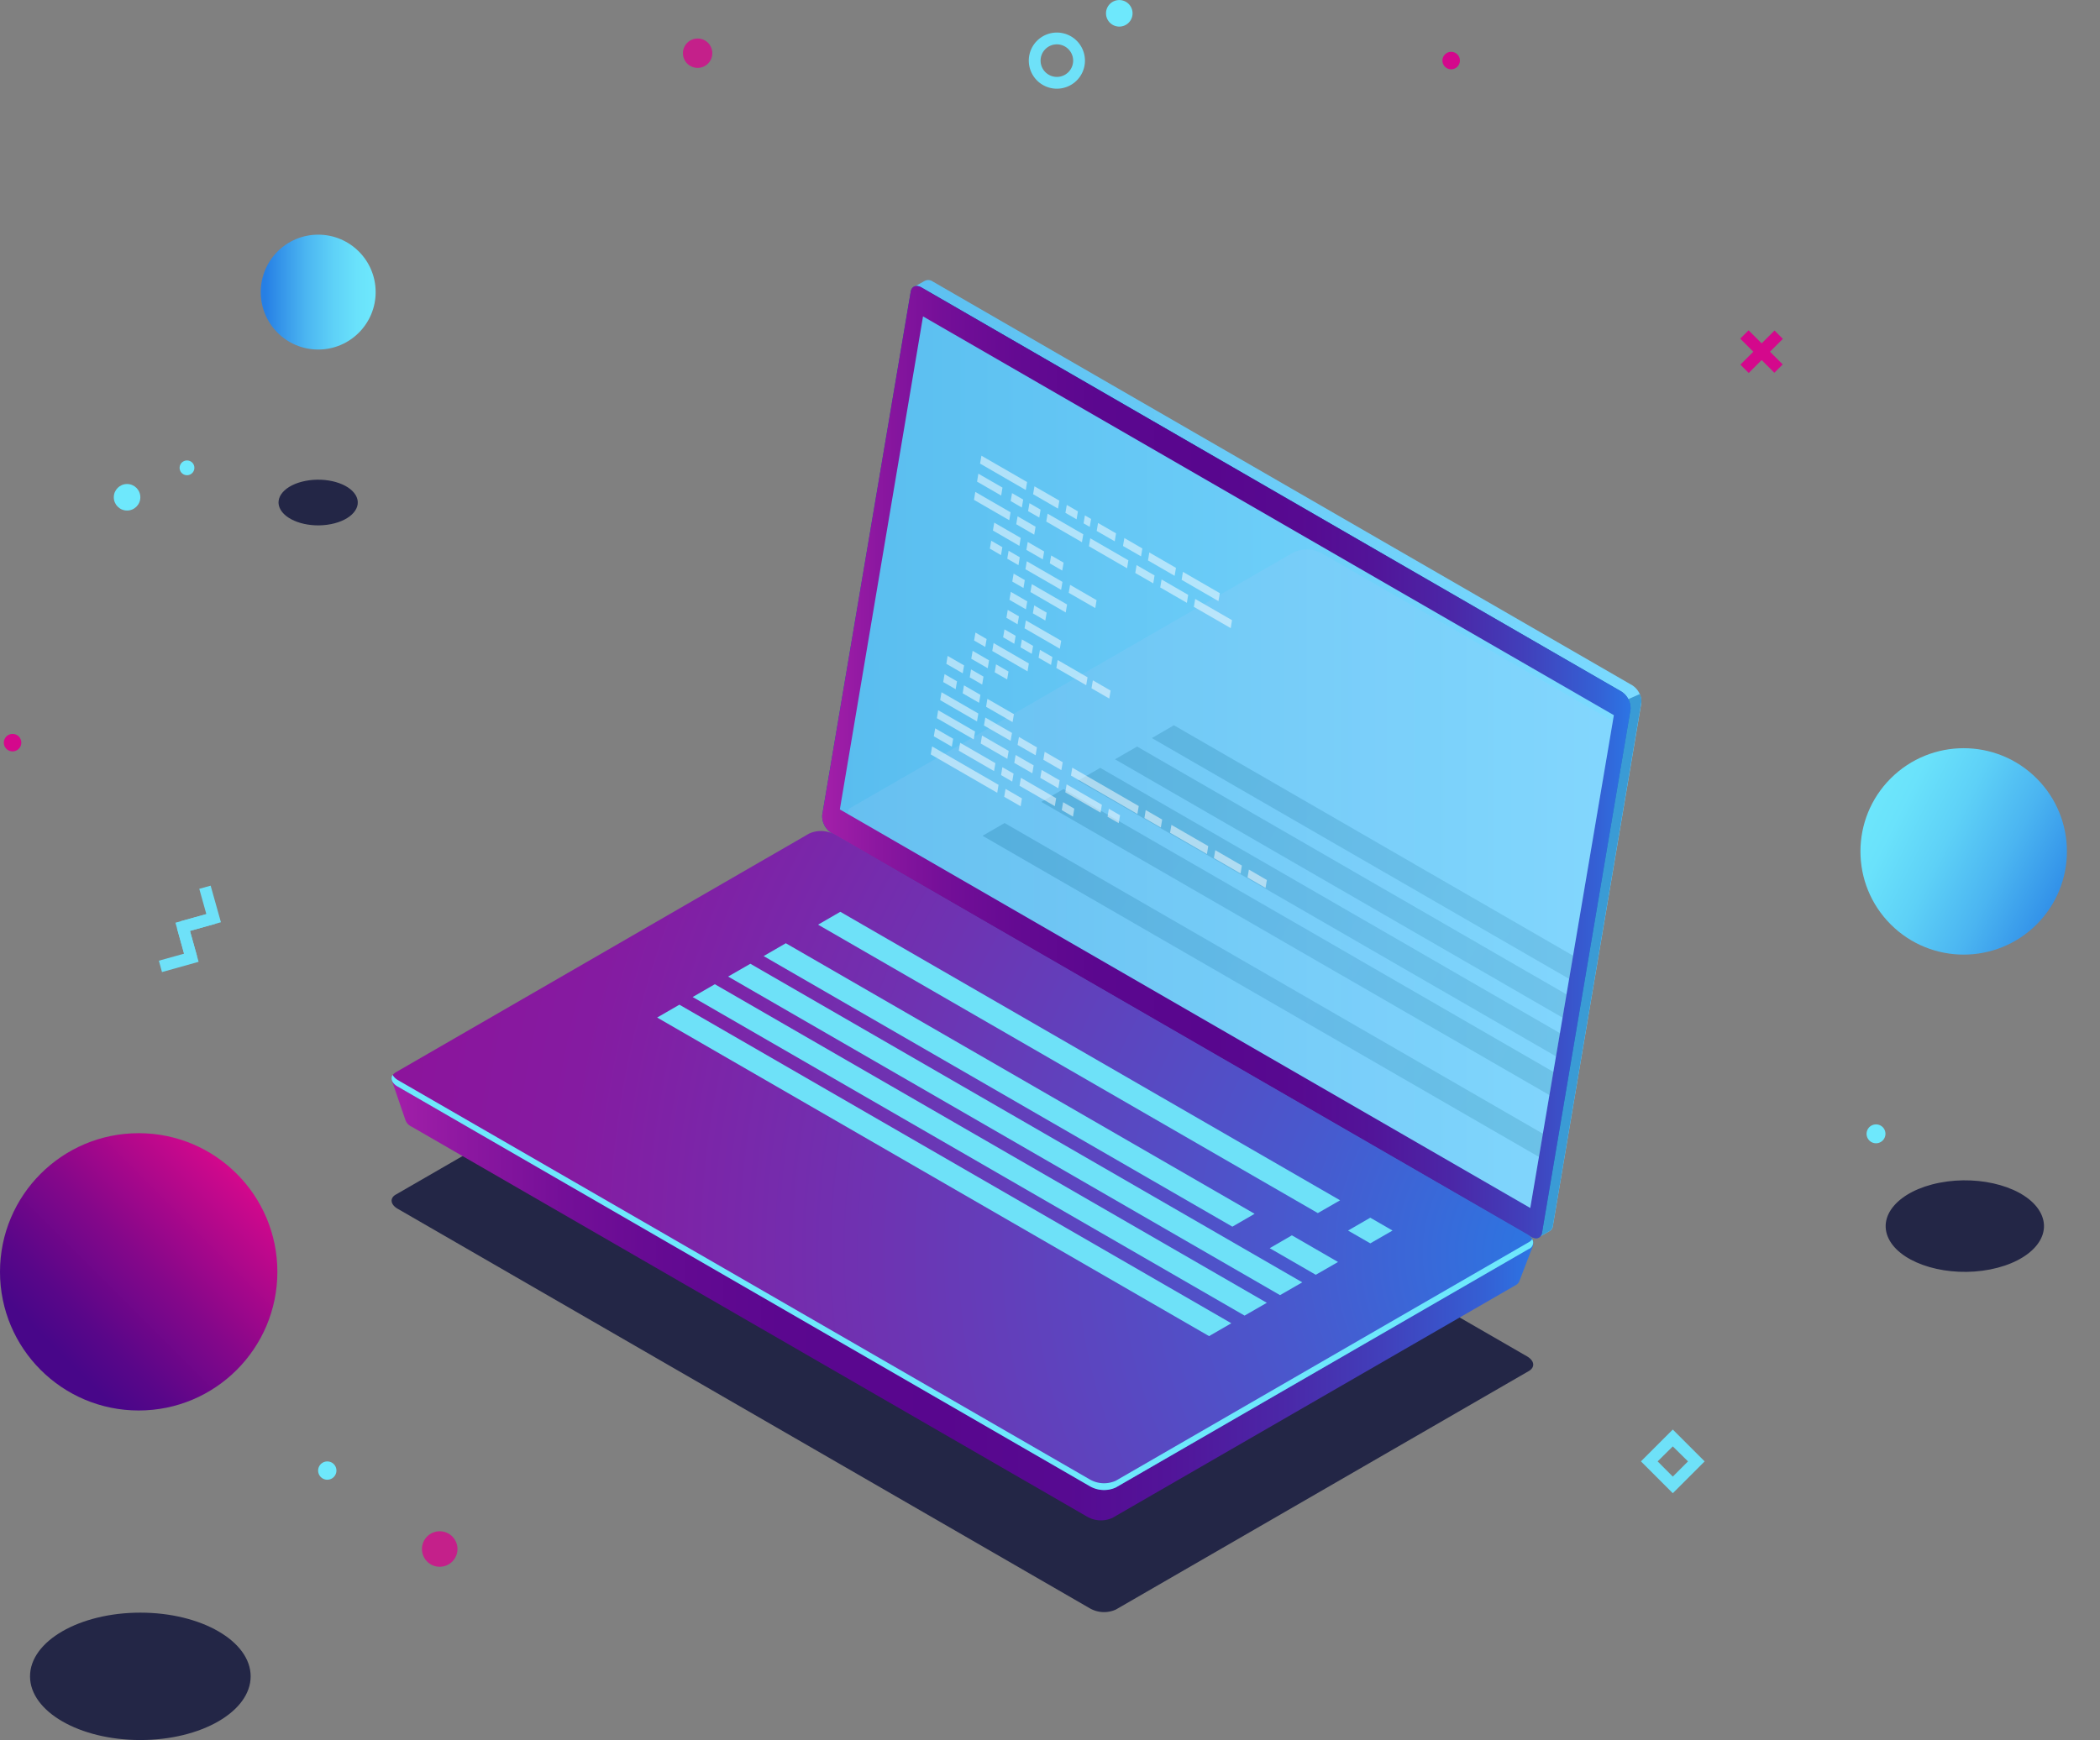 <svg xmlns="http://www.w3.org/2000/svg" xmlns:xlink="http://www.w3.org/1999/xlink" viewBox="0 0 355.99 295.05"><rect x="0" y="0" width="355.99" height="295.05" fill="#808080" stroke="none"/><defs><style>.a{fill:none;}.b{isolation:isolate;}.c{fill:url(#a);}.d{fill:url(#b);}.e{fill:url(#c);}.f{fill:#0c0f38;}.f,.g{opacity:0.8;}.g,.i,.k{fill:#d4088c;}.g,.h,.i{mix-blend-mode:lighten;}.h,.s{fill:#6ee8fc;}.j{fill:#6ee1f8;}.l{fill:url(#d);}.m{fill:#3a9bd5;}.n{fill:url(#e);}.o{fill:url(#f);}.p{fill:url(#g);}.q{fill:url(#h);}.r{fill:url(#i);}.t{opacity:0.11;}.u{clip-path:url(#j);}.v{fill:url(#k);}.w{fill:url(#l);}.x{fill:url(#m);}.y{fill:url(#n);}.z{fill:url(#o);}.aa{fill:url(#p);}.ab{opacity:0.5;}.ac{fill:#fff;}</style><linearGradient id="a" x1="340.52" y1="1011.38" x2="387.54" y2="1011.38" gradientTransform="translate(996.06 673.39) rotate(135)" gradientUnits="userSpaceOnUse"><stop offset="0" stop-color="#d4088c"/><stop offset="0.04" stop-color="#cc088c"/><stop offset="0.46" stop-color="#85078a"/><stop offset="0.76" stop-color="#590689"/><stop offset="0.91" stop-color="#480689"/></linearGradient><linearGradient id="b" x1="220.72" y1="1115.02" x2="240.19" y2="1115.02" gradientTransform="translate(284.4 1164.55) rotate(180)" gradientUnits="userSpaceOnUse"><stop offset="0" stop-color="#6ee8fc"/><stop offset="0.16" stop-color="#6ae2fb"/><stop offset="0.37" stop-color="#5ed1f7"/><stop offset="0.61" stop-color="#4bb5f1"/><stop offset="0.87" stop-color="#308ee8"/><stop offset="0.96" stop-color="#267fe5"/></linearGradient><linearGradient id="c" x1="82.77" y1="798.78" x2="126.55" y2="798.78" gradientTransform="translate(1181.09 -146.57) rotate(71.42)" xlink:href="#b"/><linearGradient id="d" x1="-5203.4" y1="189.36" x2="-5066.42" y2="189.36" gradientTransform="matrix(-1, 0, 0, 1, -4801.38, 0)" gradientUnits="userSpaceOnUse"><stop offset="0" stop-color="#7bdaff"/><stop offset="1" stop-color="#59bdef"/></linearGradient><linearGradient id="e" x1="-5201.54" y1="189.96" x2="-5064.56" y2="189.96" gradientTransform="matrix(-1, 0, 0, 1, -4801.38, 0)" gradientUnits="userSpaceOnUse"><stop offset="0" stop-color="#2573ba"/><stop offset="1" stop-color="#0063ad"/></linearGradient><linearGradient id="f" x1="-5201.54" y1="189.96" x2="-5064.56" y2="189.96" gradientTransform="matrix(-1, 0, 0, 1, -4801.38, 0)" gradientUnits="userSpaceOnUse"><stop offset="0" stop-color="#2c75e4"/><stop offset="0.04" stop-color="#3461d5"/><stop offset="0.13" stop-color="#4140bb"/><stop offset="0.22" stop-color="#4b27a7"/><stop offset="0.32" stop-color="#521499"/><stop offset="0.41" stop-color="#570a91"/><stop offset="0.52" stop-color="#58068e"/><stop offset="0.66" stop-color="#5b078f"/><stop offset="0.76" stop-color="#640a92"/><stop offset="0.85" stop-color="#740f98"/><stop offset="0.93" stop-color="#8b17a0"/><stop offset="1" stop-color="#a31fa9"/></linearGradient><linearGradient id="g" x1="-5198.72" y1="189.97" x2="-5067.51" y2="189.97" gradientTransform="matrix(-1, 0, 0, 1, -4925.14, -60.74)" xlink:href="#d"/><linearGradient id="h" x1="-5185.04" y1="263.98" x2="-4991.59" y2="263.98" xlink:href="#f"/><radialGradient id="i" cx="-5190.97" cy="273.19" r="205.39" gradientTransform="matrix(-1, 0, 0, 1, -4801.38, 0)" gradientUnits="userSpaceOnUse"><stop offset="0" stop-color="#2979e4"/><stop offset="0.24" stop-color="#4958cd"/><stop offset="0.57" stop-color="#6e33b2"/><stop offset="0.83" stop-color="#851ba1"/><stop offset="1" stop-color="#8d139b"/></radialGradient><clipPath id="j" transform="translate(-123.76 -60.74)"><polygon class="a" points="281.56 115.16 397.34 182 383.17 265.56 267.47 198.76 281.56 115.16"/></clipPath><linearGradient id="k" x1="-5208.71" y1="216.11" x2="-4993.23" y2="216.11" gradientTransform="matrix(-1, 0, 0, 1, -4801.38, 0)" gradientUnits="userSpaceOnUse"><stop offset="0" stop-color="#c0bff6"/><stop offset="0.29" stop-color="#c5c4f7"/><stop offset="0.64" stop-color="#d3d2f9"/><stop offset="1" stop-color="#e9e9fd"/></linearGradient><radialGradient id="l" cx="215.73" cy="167.94" r="40.15" gradientUnits="userSpaceOnUse"><stop offset="0" stop-color="#22215b"/><stop offset="0.33" stop-color="#1e1e55"/><stop offset="0.75" stop-color="#141645"/><stop offset="1" stop-color="#0c0f38"/></radialGradient><radialGradient id="m" cx="223.35" cy="160.84" r="38.24" xlink:href="#l"/><radialGradient id="n" cx="237.15" cy="161.59" r="44.4" xlink:href="#l"/><radialGradient id="o" cx="243.4" cy="157.99" r="44.4" xlink:href="#l"/><radialGradient id="p" cx="249.64" cy="154.38" r="44.4" xlink:href="#l"/></defs><title>pc</title><g class="b"><circle class="c" cx="23.51" cy="215.66" r="23.51"/><circle class="d" cx="53.94" cy="49.53" r="9.74"/><circle class="e" cx="456.63" cy="205.11" r="17.5" transform="translate(-135.04 322.22) rotate(-45)"/><path class="f" d="M461.11,276c-7,1.37-14.66-.82-17-4.88s1.42-8.46,8.45-9.83,14.66.82,17,4.89S468.15,274.62,461.11,276Z" transform="translate(-123.76 -60.74)"/><ellipse class="f" cx="23.79" cy="284.25" rx="18.7" ry="10.8"/><path class="f" d="M179.84,149.62c-3.52.69-7.32-.41-8.51-2.44s.71-4.22,4.23-4.9,7.32.41,8.5,2.43S183.35,148.94,179.84,149.62Z" transform="translate(-123.76 -60.74)"/><circle class="g" cx="118.26" cy="9.02" r="2.49"/><circle class="g" cx="74.54" cy="262.66" r="3.01"/><path class="h" d="M180.79,310.09a1.55,1.55,0,1,1-1.55-1.54A1.54,1.54,0,0,1,180.79,310.09Z" transform="translate(-123.76 -60.74)"/><path class="h" d="M443.38,253a1.6,1.6,0,1,1-1.6-1.6A1.59,1.59,0,0,1,443.38,253Z" transform="translate(-123.76 -60.74)"/><circle class="h" cx="21.54" cy="84.32" r="2.25"/><path class="h" d="M315.75,63a2.25,2.25,0,1,1-2.25-2.25A2.25,2.25,0,0,1,315.75,63Z" transform="translate(-123.76 -60.74)"/><path class="h" d="M156.71,140.07a1.25,1.25,0,1,1-1.25-1.25A1.24,1.24,0,0,1,156.71,140.07Z" transform="translate(-123.76 -60.74)"/><path class="i" d="M371.24,71a1.48,1.48,0,1,1-1.48-1.47A1.48,1.48,0,0,1,371.24,71Z" transform="translate(-123.76 -60.74)"/><polygon class="j" points="31.24 158.12 30.7 156.19 34.98 155 33.78 150.71 35.71 150.18 37.45 156.38 31.24 158.12"/><polygon class="j" points="27.46 164.83 26.93 162.9 31.2 161.71 30.01 157.42 31.93 156.88 33.67 163.09 27.46 164.83"/><polygon class="j" points="31.48 162.67 29.74 156.46 35.95 154.73 36.48 156.65 32.2 157.85 33.4 162.13 31.48 162.67"/><path class="j" d="M302.92,75.78A4.76,4.76,0,1,1,307.68,71,4.76,4.76,0,0,1,302.92,75.78Zm0-7.52A2.76,2.76,0,1,0,305.68,71,2.77,2.77,0,0,0,302.92,68.26Z" transform="translate(-123.76 -60.74)"/><path class="j" d="M407.33,313.94l-5.4-5.4,5.4-5.4,5.4,5.4Zm-2.57-5.4,2.57,2.58,2.58-2.58L407.33,306Z" transform="translate(-123.76 -60.74)"/><rect class="k" x="421.38" y="116.29" width="2" height="8.18" transform="translate(-85.15 273.22) rotate(-45.01)"/><rect class="k" x="418.29" y="119.38" width="8.18" height="2" transform="translate(-85.16 273.19) rotate(-45)"/><path class="i" d="M127.37,186.66a1.48,1.48,0,1,1-1.48-1.47A1.47,1.47,0,0,1,127.37,186.66Z" transform="translate(-123.76 -60.74)"/><path class="f" d="M191.2,265.72l117.37,67.77a4.84,4.84,0,0,0,4.34.18l70-40.44c1.11-.64,1-1.76-.31-2.51L265.27,223a4.84,4.84,0,0,0-4.34-.18l-70,40.44C189.78,263.86,189.92,265,191.2,265.72Z" transform="translate(-123.76 -60.74)"/><path class="l" d="M265.06,197.88l14.84-88-1.2-.5,1.8-1h0a1.32,1.32,0,0,1,1.39.1l118.57,68.46a3.35,3.35,0,0,1,1.54,3L387,268.62a1.12,1.12,0,0,1-.63.91h0l-1.75,1-.3-1.64.1,0-117.86-68A3.36,3.36,0,0,1,265.06,197.88Z" transform="translate(-123.76 -60.74)"/><path class="m" d="M399.79,179.29l1.95-.86a2.73,2.73,0,0,1,.25,1.47L387,268.62a1.12,1.12,0,0,1-.63.91h0l-1.75,1-.3-1.64.1,0-6-3.44Z" transform="translate(-123.76 -60.74)"/><path class="n" d="M264.74,202l118.57,68.45c.92.53,1.7.23,1.86-.72l15-88.72a3.38,3.38,0,0,0-1.54-3L280,109.5c-.92-.53-1.7-.23-1.86.72l-15,88.72A3.38,3.38,0,0,0,264.74,202Z" transform="translate(-123.76 -60.74)"/><path class="o" d="M264.74,202l118.57,68.45c.92.53,1.7.23,1.86-.72l15-88.72a3.38,3.38,0,0,0-1.54-3L280,109.5c-.92-.53-1.7-.23-1.86.72l-15,88.72A3.38,3.38,0,0,0,264.74,202Z" transform="translate(-123.76 -60.74)"/><polygon class="p" points="156.47 53.65 273.58 121.27 259.41 204.83 142.37 137.25 156.47 53.65"/><path class="q" d="M190.2,244l6.48,3.38,64.88-37.46a4.72,4.72,0,0,1,4.24.17l111.91,64.62c1.07-.6,6-2.95,6-2.95l-2.37,6.17h0a1.36,1.36,0,0,1-.66.74l-68.34,39.45a4.7,4.7,0,0,1-4.23-.17L193.53,251.78a2,2,0,0,1-1-1h0Z" transform="translate(-123.76 -60.74)"/><path class="r" d="M191.2,245l117.37,67.77a4.84,4.84,0,0,0,4.34.18l70-40.44c1.11-.64,1-1.76-.31-2.51L265.27,202.26a4.84,4.84,0,0,0-4.34-.18l-70,40.44C189.78,243.16,189.92,244.28,191.2,245Z" transform="translate(-123.76 -60.74)"/><path class="s" d="M191.2,243.88l117.37,67.76a4.84,4.84,0,0,0,4.34.18l70-40.44a1.51,1.51,0,0,0,.58-.53,1.16,1.16,0,0,1-.58,1.68l-70,40.44a4.84,4.84,0,0,1-4.34-.18L191.2,245c-1-.56-1.29-1.35-.89-2A2.49,2.49,0,0,0,191.2,243.88Z" transform="translate(-123.76 -60.74)"/><g class="t"><g class="u"><path class="v" d="M265.44,202.19,396.1,277.63a5.34,5.34,0,0,0,4.83.2l78-45c1.24-.72,1.08-2-.35-2.79L347.9,154.59a5.36,5.36,0,0,0-4.84-.2l-78,45C263.85,200.12,264,201.37,265.44,202.19Z" transform="translate(-123.76 -60.74)"/><polygon class="w" points="170.3 139.56 264.9 194.17 261.15 196.33 166.56 141.72 170.3 139.56"/><polygon class="x" points="180.27 133.8 270.18 185.71 266.43 187.87 176.52 135.97 180.27 133.8"/><polygon class="j" points="276.89 189.59 285.29 194.44 281.54 196.6 273.15 191.75 276.89 189.59"/><polygon class="j" points="269.48 196.81 275.32 200.19 271.58 202.35 265.73 198.98 269.48 196.81"/><polygon class="y" points="186.51 130.2 291.54 190.83 287.79 192.99 182.77 132.36 186.51 130.2"/><polygon class="z" points="192.76 126.59 297.78 187.22 294.03 189.39 189.01 128.75 192.76 126.59"/><polygon class="aa" points="199 122.98 304.03 183.62 300.28 185.78 195.26 125.15 199 122.98"/></g></g><polygon class="j" points="138.68 156.79 223.4 205.7 227.17 203.53 142.45 154.61 138.68 156.79"/><polygon class="j" points="129.45 162.12 208.91 208 212.68 205.82 133.21 159.94 129.45 162.12"/><polygon class="j" points="123.43 165.59 216.99 219.61 220.76 217.44 127.2 163.42 123.43 165.59"/><polygon class="j" points="117.42 169.06 210.98 223.08 214.75 220.91 121.18 166.89 117.42 169.06"/><polygon class="j" points="111.4 172.54 204.96 226.56 208.73 224.38 115.17 170.36 111.4 172.54"/><polygon class="j" points="228.52 208.66 232.29 210.83 236.06 208.66 232.29 206.48 228.52 208.66"/><polygon class="j" points="215.24 211.65 223.05 216.16 226.82 213.99 219 209.47 215.24 211.65"/><g class="ab"><polygon class="ac" points="166.14 78.61 173.89 83.09 174.11 81.74 166.37 77.27 166.14 78.61"/><polygon class="ac" points="175.13 83.8 179.35 86.24 179.58 84.89 175.36 82.46 175.13 83.8"/><polygon class="ac" points="185.91 90.03 188.97 91.79 189.19 90.44 186.14 88.68 185.91 90.03"/><polygon class="ac" points="183.69 88.74 184.73 89.34 184.96 88 183.91 87.39 183.69 88.74"/><polygon class="ac" points="180.61 86.96 182.5 88.06 182.73 86.71 180.84 85.62 180.61 86.96"/><polygon class="ac" points="172.27 88.89 175.32 90.66 175.55 89.31 172.5 87.55 172.27 88.89"/><polygon class="ac" points="165.11 84.76 171.09 88.21 171.31 86.87 165.33 83.41 165.11 84.76"/><polygon class="ac" points="173.68 106.54 179.66 110 179.89 108.65 173.91 105.2 173.68 106.54"/><polygon class="ac" points="170.61 104.76 172.5 105.86 172.73 104.51 170.83 103.42 170.61 104.76"/><polygon class="ac" points="174.68 100.39 180.66 103.85 180.89 102.5 174.91 99.05 174.68 100.39"/><polygon class="ac" points="171.6 98.61 173.5 99.71 173.72 98.36 171.83 97.27 171.6 98.61"/><polygon class="ac" points="169.27 133.08 158.01 126.57 157.78 127.92 169.05 134.43 169.27 133.08"/><polygon class="ac" points="173.24 135.38 170.46 133.77 170.23 135.11 173.02 136.72 173.24 135.38"/><polygon class="ac" points="193.04 136.68 181.77 130.17 181.55 131.51 192.81 138.02 193.04 136.68"/><polygon class="ac" points="197.01 138.97 194.22 137.36 194 138.71 196.78 140.32 197.01 138.97"/><polygon class="ac" points="161.58 125.27 158.53 123.5 158.3 124.85 161.35 126.61 161.58 125.27"/><polygon class="ac" points="180.15 129.25 177.09 127.48 176.87 128.83 179.92 130.59 180.15 129.25"/><polygon class="ac" points="168.74 129.41 162.76 125.95 162.53 127.29 168.51 130.75 168.74 129.41"/><polygon class="ac" points="171.82 131.18 169.92 130.09 169.7 131.43 171.59 132.53 171.82 131.18"/><polygon class="ac" points="179.04 135.35 173.06 131.89 172.83 133.24 178.81 136.69 179.04 135.35"/><polygon class="ac" points="182.11 137.12 180.22 136.03 179.99 137.37 181.89 138.47 182.11 137.12"/><polygon class="ac" points="179.63 132.32 176.58 130.56 176.35 131.9 179.4 133.66 179.63 132.32"/><polygon class="ac" points="186.79 136.46 180.81 133 180.59 134.35 186.57 137.8 186.79 136.46"/><polygon class="ac" points="189.87 138.24 187.97 137.14 187.75 138.49 189.64 139.58 189.87 138.24"/><polygon class="ac" points="165.29 124.04 159.04 120.43 158.82 121.78 165.06 125.38 165.29 124.04"/><polygon class="ac" points="170.99 127.33 166.47 124.72 166.25 126.07 170.76 128.68 170.99 127.33"/><polygon class="ac" points="175.22 129.78 172.17 128.02 171.94 129.36 175 131.12 175.22 129.78"/><polygon class="ac" points="204.82 143.47 198.58 139.87 198.35 141.21 204.6 144.82 204.82 143.47"/><polygon class="ac" points="210.52 146.77 206.01 144.16 205.78 145.5 210.3 148.11 210.52 146.77"/><polygon class="ac" points="214.76 149.22 211.71 147.45 211.48 148.79 214.53 150.56 214.76 149.22"/><polygon class="ac" points="202.38 102.9 208.63 106.51 208.85 105.16 202.61 101.56 202.38 102.9"/><polygon class="ac" points="196.68 99.61 201.2 102.22 201.42 100.87 196.91 98.26 196.68 99.61"/><polygon class="ac" points="192.45 97.16 195.5 98.92 195.72 97.58 192.67 95.82 192.45 97.16"/><polygon class="ac" points="200.31 98.32 206.55 101.93 206.78 100.58 200.53 96.97 200.31 98.32"/><polygon class="ac" points="194.61 95.03 199.12 97.64 199.35 96.29 194.83 93.68 194.61 95.03"/><polygon class="ac" points="190.37 92.58 193.43 94.34 193.65 93 190.6 91.23 190.37 92.58"/><polygon class="ac" points="175.09 104 177.2 105.22 177.43 103.88 175.32 102.66 175.09 104"/><polygon class="ac" points="171.12 101.71 173.91 103.32 174.14 101.97 171.35 100.36 171.12 101.71"/><polygon class="ac" points="165.85 120.99 159.6 117.38 159.38 118.72 165.62 122.33 165.85 120.99"/><polygon class="ac" points="171.55 124.28 167.03 121.67 166.8 123.02 171.32 125.62 171.55 124.28"/><polygon class="ac" points="175.78 126.73 172.73 124.96 172.5 126.31 175.56 128.07 175.78 126.73"/><polygon class="ac" points="162.23 115.53 160.12 114.31 159.89 115.65 162 116.87 162.23 115.53"/><polygon class="ac" points="166.2 117.82 163.41 116.21 163.19 117.56 165.97 119.17 166.2 117.82"/><polygon class="ac" points="171.88 121.1 167.38 118.5 167.16 119.85 171.65 122.44 171.88 121.1"/><polygon class="ac" points="177.96 95.53 180.07 96.75 180.3 95.41 178.19 94.19 177.96 95.53"/><polygon class="ac" points="173.99 93.24 176.78 94.85 177 93.51 174.22 91.9 173.99 93.24"/><polygon class="ac" points="168.32 89.96 172.81 92.56 173.03 91.21 168.54 88.62 168.32 89.96"/><polygon class="ac" points="181.17 100.52 185.67 103.11 185.89 101.77 181.4 99.17 181.17 100.52"/><polygon class="ac" points="173.83 96.52 179.88 100.01 180.11 98.67 174.06 95.17 173.83 96.52"/><polygon class="ac" points="170.75 94.74 172.65 95.83 172.87 94.49 170.98 93.39 170.75 94.74"/><polygon class="ac" points="167.8 93.03 169.69 94.13 169.92 92.78 168.03 91.69 167.8 93.03"/><polygon class="ac" points="168.21 110.38 174.19 113.84 174.41 112.5 168.43 109.04 168.21 110.38"/><polygon class="ac" points="165.13 108.61 167.02 109.7 167.25 108.36 165.36 107.26 165.13 108.61"/><polygon class="ac" points="168.62 114 170.73 115.21 170.96 113.87 168.85 112.65 168.62 114"/><polygon class="ac" points="176.06 111.53 178.17 112.75 178.4 111.41 176.29 110.19 176.06 111.53"/><polygon class="ac" points="179.07 113.27 184.13 116.19 184.36 114.85 179.3 111.92 179.07 113.27"/><polygon class="ac" points="185.03 116.71 188.04 118.45 188.27 117.1 185.26 115.36 185.03 116.71"/><polygon class="ac" points="164.65 111.7 167.44 113.31 167.66 111.97 164.88 110.36 164.65 111.7"/><polygon class="ac" points="164.39 114.86 166.5 116.08 166.72 114.73 164.61 113.51 164.39 114.86"/><polygon class="ac" points="160.42 112.56 163.2 114.17 163.43 112.83 160.64 111.22 160.42 112.56"/><polygon class="ac" points="173 109.77 174.9 110.86 175.13 109.52 173.23 108.42 173 109.77"/><polygon class="ac" points="170.05 108.06 171.94 109.16 172.17 107.81 170.28 106.72 170.05 108.06"/><polygon class="ac" points="184.6 92.63 191.06 96.36 191.28 95.01 184.82 91.28 184.6 92.63"/><polygon class="ac" points="177.36 88.44 183.41 91.94 183.64 90.6 177.59 87.1 177.36 88.44"/><polygon class="ac" points="174.28 86.67 176.18 87.76 176.4 86.42 174.51 85.32 174.28 86.67"/><polygon class="ac" points="171.33 84.96 173.22 86.06 173.45 84.71 171.56 83.62 171.33 84.96"/><polygon class="ac" points="169.72 84.03 165.63 81.67 165.85 80.32 169.94 82.68 169.72 84.03"/></g></g></svg>
